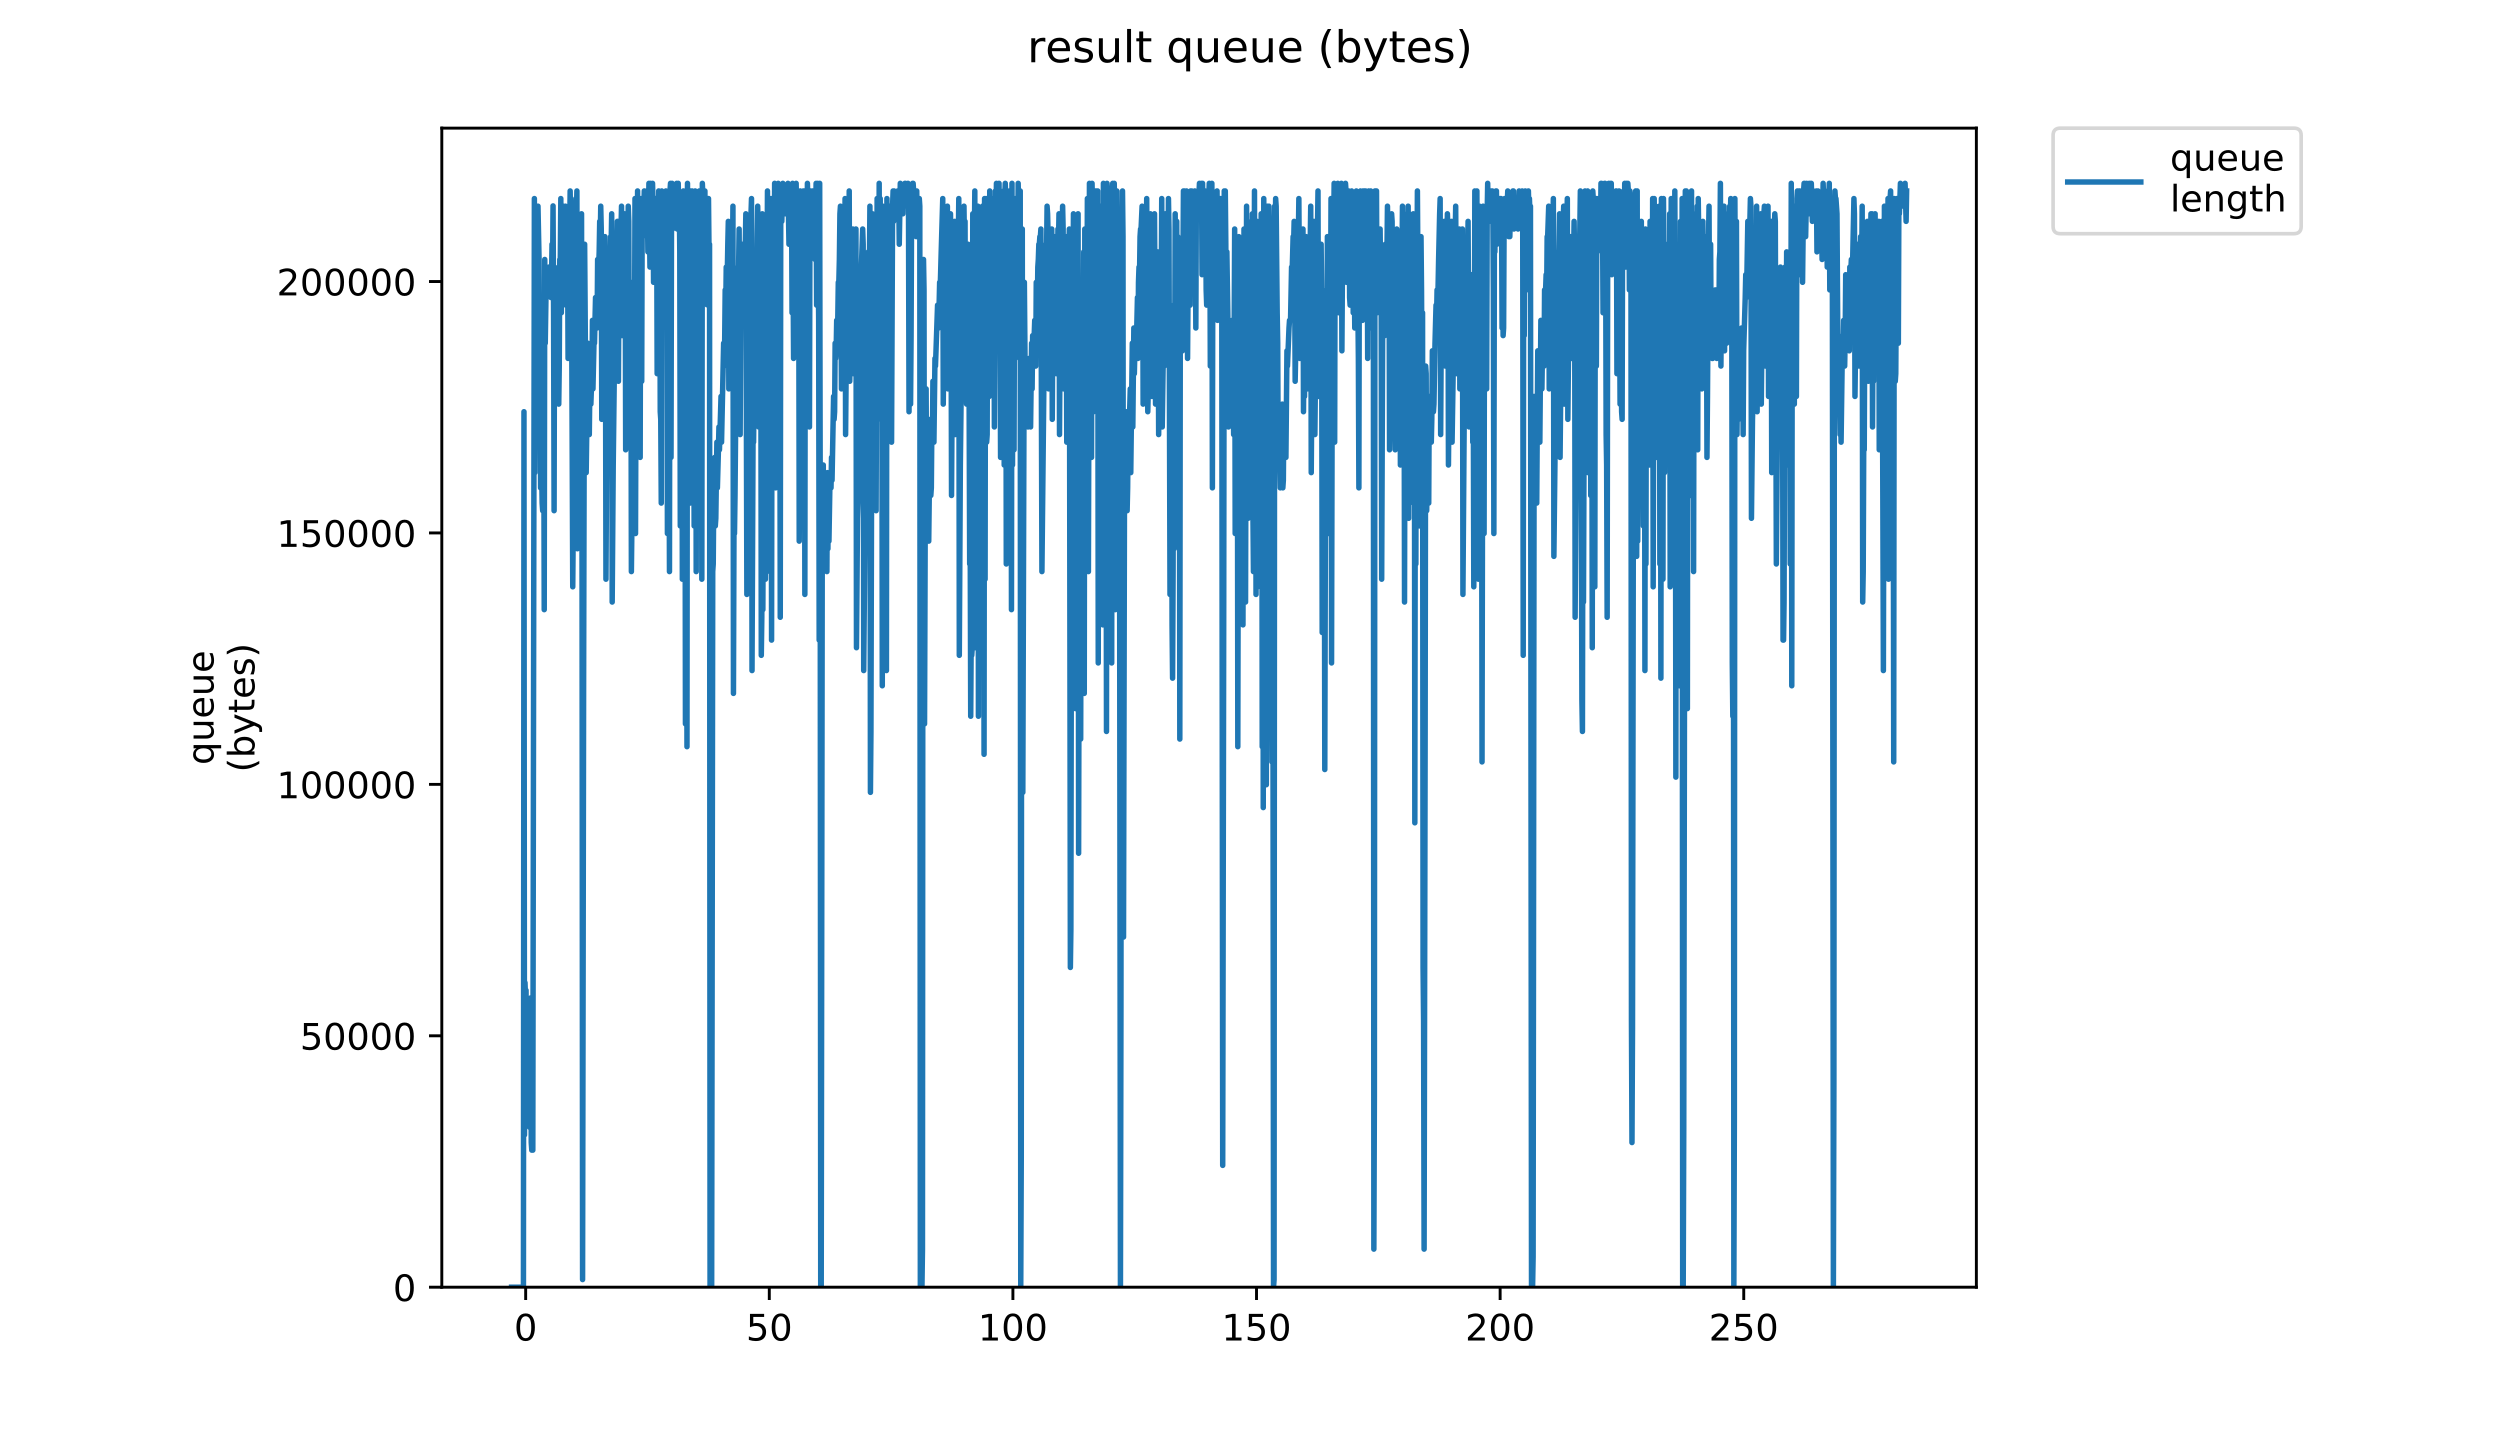 <?xml version="1.0" encoding="utf-8" standalone="no"?>
<!DOCTYPE svg PUBLIC "-//W3C//DTD SVG 1.1//EN"
  "http://www.w3.org/Graphics/SVG/1.1/DTD/svg11.dtd">
<!-- Created with matplotlib (https://matplotlib.org/) -->
<svg height="396pt" version="1.1" viewBox="0 0 684 396" width="684pt" xmlns="http://www.w3.org/2000/svg" xmlns:xlink="http://www.w3.org/1999/xlink">
 <defs>
  <style type="text/css">
*{stroke-linecap:butt;stroke-linejoin:round;}
  </style>
 </defs>
 <g id="figure_1">
  <g id="patch_1">
   <path d="M 0 396 
L 684 396 
L 684 0 
L 0 0 
z
" style="fill:#ffffff;"/>
  </g>
  <g id="axes_1">
   <g id="patch_2">
    <path d="M 120.879 352.174 
L 540.734 352.174 
L 540.734 35.062 
L 120.879 35.062 
z
" style="fill:#ffffff;"/>
   </g>
   <g id="matplotlib.axis_1">
    <g id="xtick_1">
     <g id="line2d_1">
      <defs>
       <path d="M 0 0 
L 0 3.5 
" id="mbcca5d5391" style="stroke:#000000;stroke-width:0.8;"/>
      </defs>
      <g>
       <use style="stroke:#000000;stroke-width:0.8;" x="143.823" xlink:href="#mbcca5d5391" y="352.174"/>
      </g>
     </g>
     <g id="text_1">
      <!-- 0 -->
      <defs>
       <path d="M 31.781 66.406 
Q 24.172 66.406 20.328 58.906 
Q 16.5 51.422 16.5 36.375 
Q 16.5 21.391 20.328 13.891 
Q 24.172 6.391 31.781 6.391 
Q 39.453 6.391 43.281 13.891 
Q 47.125 21.391 47.125 36.375 
Q 47.125 51.422 43.281 58.906 
Q 39.453 66.406 31.781 66.406 
z
M 31.781 74.219 
Q 44.047 74.219 50.516 64.516 
Q 56.984 54.828 56.984 36.375 
Q 56.984 17.969 50.516 8.266 
Q 44.047 -1.422 31.781 -1.422 
Q 19.531 -1.422 13.062 8.266 
Q 6.594 17.969 6.594 36.375 
Q 6.594 54.828 13.062 64.516 
Q 19.531 74.219 31.781 74.219 
z
" id="DejaVuSans-48"/>
      </defs>
      <g transform="translate(140.642 366.773)scale(0.1 -0.1)">
       <use xlink:href="#DejaVuSans-48"/>
      </g>
     </g>
    </g>
    <g id="xtick_2">
     <g id="line2d_2">
      <g>
       <use style="stroke:#000000;stroke-width:0.8;" x="210.477" xlink:href="#mbcca5d5391" y="352.174"/>
      </g>
     </g>
     <g id="text_2">
      <!-- 50 -->
      <defs>
       <path d="M 10.797 72.906 
L 49.516 72.906 
L 49.516 64.594 
L 19.828 64.594 
L 19.828 46.734 
Q 21.969 47.469 24.109 47.828 
Q 26.266 48.188 28.422 48.188 
Q 40.625 48.188 47.75 41.5 
Q 54.891 34.812 54.891 23.391 
Q 54.891 11.625 47.562 5.094 
Q 40.234 -1.422 26.906 -1.422 
Q 22.312 -1.422 17.547 -0.641 
Q 12.797 0.141 7.719 1.703 
L 7.719 11.625 
Q 12.109 9.234 16.797 8.062 
Q 21.484 6.891 26.703 6.891 
Q 35.156 6.891 40.078 11.328 
Q 45.016 15.766 45.016 23.391 
Q 45.016 31 40.078 35.438 
Q 35.156 39.891 26.703 39.891 
Q 22.75 39.891 18.812 39.016 
Q 14.891 38.141 10.797 36.281 
z
" id="DejaVuSans-53"/>
      </defs>
      <g transform="translate(204.114 366.773)scale(0.1 -0.1)">
       <use xlink:href="#DejaVuSans-53"/>
       <use x="63.623" xlink:href="#DejaVuSans-48"/>
      </g>
     </g>
    </g>
    <g id="xtick_3">
     <g id="line2d_3">
      <g>
       <use style="stroke:#000000;stroke-width:0.8;" x="277.13" xlink:href="#mbcca5d5391" y="352.174"/>
      </g>
     </g>
     <g id="text_3">
      <!-- 100 -->
      <defs>
       <path d="M 12.406 8.297 
L 28.516 8.297 
L 28.516 63.922 
L 10.984 60.406 
L 10.984 69.391 
L 28.422 72.906 
L 38.281 72.906 
L 38.281 8.297 
L 54.391 8.297 
L 54.391 0 
L 12.406 0 
z
" id="DejaVuSans-49"/>
      </defs>
      <g transform="translate(267.586 366.773)scale(0.1 -0.1)">
       <use xlink:href="#DejaVuSans-49"/>
       <use x="63.623" xlink:href="#DejaVuSans-48"/>
       <use x="127.246" xlink:href="#DejaVuSans-48"/>
      </g>
     </g>
    </g>
    <g id="xtick_4">
     <g id="line2d_4">
      <g>
       <use style="stroke:#000000;stroke-width:0.8;" x="343.783" xlink:href="#mbcca5d5391" y="352.174"/>
      </g>
     </g>
     <g id="text_4">
      <!-- 150 -->
      <g transform="translate(334.239 366.773)scale(0.1 -0.1)">
       <use xlink:href="#DejaVuSans-49"/>
       <use x="63.623" xlink:href="#DejaVuSans-53"/>
       <use x="127.246" xlink:href="#DejaVuSans-48"/>
      </g>
     </g>
    </g>
    <g id="xtick_5">
     <g id="line2d_5">
      <g>
       <use style="stroke:#000000;stroke-width:0.8;" x="410.436" xlink:href="#mbcca5d5391" y="352.174"/>
      </g>
     </g>
     <g id="text_5">
      <!-- 200 -->
      <defs>
       <path d="M 19.188 8.297 
L 53.609 8.297 
L 53.609 0 
L 7.328 0 
L 7.328 8.297 
Q 12.938 14.109 22.625 23.891 
Q 32.328 33.688 34.812 36.531 
Q 39.547 41.844 41.422 45.531 
Q 43.312 49.219 43.312 52.781 
Q 43.312 58.594 39.234 62.25 
Q 35.156 65.922 28.609 65.922 
Q 23.969 65.922 18.812 64.312 
Q 13.672 62.703 7.812 59.422 
L 7.812 69.391 
Q 13.766 71.781 18.938 73 
Q 24.125 74.219 28.422 74.219 
Q 39.75 74.219 46.484 68.547 
Q 53.219 62.891 53.219 53.422 
Q 53.219 48.922 51.531 44.891 
Q 49.859 40.875 45.406 35.406 
Q 44.188 33.984 37.641 27.219 
Q 31.109 20.453 19.188 8.297 
z
" id="DejaVuSans-50"/>
      </defs>
      <g transform="translate(400.892 366.773)scale(0.1 -0.1)">
       <use xlink:href="#DejaVuSans-50"/>
       <use x="63.623" xlink:href="#DejaVuSans-48"/>
       <use x="127.246" xlink:href="#DejaVuSans-48"/>
      </g>
     </g>
    </g>
    <g id="xtick_6">
     <g id="line2d_6">
      <g>
       <use style="stroke:#000000;stroke-width:0.8;" x="477.089" xlink:href="#mbcca5d5391" y="352.174"/>
      </g>
     </g>
     <g id="text_6">
      <!-- 250 -->
      <g transform="translate(467.545 366.773)scale(0.1 -0.1)">
       <use xlink:href="#DejaVuSans-50"/>
       <use x="63.623" xlink:href="#DejaVuSans-53"/>
       <use x="127.246" xlink:href="#DejaVuSans-48"/>
      </g>
     </g>
    </g>
   </g>
   <g id="matplotlib.axis_2">
    <g id="ytick_1">
     <g id="line2d_7">
      <defs>
       <path d="M 0 0 
L -3.5 0 
" id="m6bd42637db" style="stroke:#000000;stroke-width:0.8;"/>
      </defs>
      <g>
       <use style="stroke:#000000;stroke-width:0.8;" x="120.879" xlink:href="#m6bd42637db" y="352.174"/>
      </g>
     </g>
     <g id="text_7">
      <!-- 0 -->
      <g transform="translate(107.516 355.973)scale(0.1 -0.1)">
       <use xlink:href="#DejaVuSans-48"/>
      </g>
     </g>
    </g>
    <g id="ytick_2">
     <g id="line2d_8">
      <g>
       <use style="stroke:#000000;stroke-width:0.8;" x="120.879" xlink:href="#m6bd42637db" y="283.388"/>
      </g>
     </g>
     <g id="text_8">
      <!-- 50000 -->
      <g transform="translate(82.066 287.188)scale(0.1 -0.1)">
       <use xlink:href="#DejaVuSans-53"/>
       <use x="63.623" xlink:href="#DejaVuSans-48"/>
       <use x="127.246" xlink:href="#DejaVuSans-48"/>
       <use x="190.869" xlink:href="#DejaVuSans-48"/>
       <use x="254.492" xlink:href="#DejaVuSans-48"/>
      </g>
     </g>
    </g>
    <g id="ytick_3">
     <g id="line2d_9">
      <g>
       <use style="stroke:#000000;stroke-width:0.8;" x="120.879" xlink:href="#m6bd42637db" y="214.602"/>
      </g>
     </g>
     <g id="text_9">
      <!-- 100000 -->
      <g transform="translate(75.704 218.402)scale(0.1 -0.1)">
       <use xlink:href="#DejaVuSans-49"/>
       <use x="63.623" xlink:href="#DejaVuSans-48"/>
       <use x="127.246" xlink:href="#DejaVuSans-48"/>
       <use x="190.869" xlink:href="#DejaVuSans-48"/>
       <use x="254.492" xlink:href="#DejaVuSans-48"/>
       <use x="318.115" xlink:href="#DejaVuSans-48"/>
      </g>
     </g>
    </g>
    <g id="ytick_4">
     <g id="line2d_10">
      <g>
       <use style="stroke:#000000;stroke-width:0.8;" x="120.879" xlink:href="#m6bd42637db" y="145.817"/>
      </g>
     </g>
     <g id="text_10">
      <!-- 150000 -->
      <g transform="translate(75.704 149.616)scale(0.1 -0.1)">
       <use xlink:href="#DejaVuSans-49"/>
       <use x="63.623" xlink:href="#DejaVuSans-53"/>
       <use x="127.246" xlink:href="#DejaVuSans-48"/>
       <use x="190.869" xlink:href="#DejaVuSans-48"/>
       <use x="254.492" xlink:href="#DejaVuSans-48"/>
       <use x="318.115" xlink:href="#DejaVuSans-48"/>
      </g>
     </g>
    </g>
    <g id="ytick_5">
     <g id="line2d_11">
      <g>
       <use style="stroke:#000000;stroke-width:0.8;" x="120.879" xlink:href="#m6bd42637db" y="77.031"/>
      </g>
     </g>
     <g id="text_11">
      <!-- 200000 -->
      <g transform="translate(75.704 80.83)scale(0.1 -0.1)">
       <use xlink:href="#DejaVuSans-50"/>
       <use x="63.623" xlink:href="#DejaVuSans-48"/>
       <use x="127.246" xlink:href="#DejaVuSans-48"/>
       <use x="190.869" xlink:href="#DejaVuSans-48"/>
       <use x="254.492" xlink:href="#DejaVuSans-48"/>
       <use x="318.115" xlink:href="#DejaVuSans-48"/>
      </g>
     </g>
    </g>
    <g id="text_12">
     <!-- queue -->
     <defs>
      <path d="M 14.797 27.297 
Q 14.797 17.391 18.875 11.75 
Q 22.953 6.109 30.078 6.109 
Q 37.203 6.109 41.297 11.75 
Q 45.406 17.391 45.406 27.297 
Q 45.406 37.203 41.297 42.844 
Q 37.203 48.484 30.078 48.484 
Q 22.953 48.484 18.875 42.844 
Q 14.797 37.203 14.797 27.297 
z
M 45.406 8.203 
Q 42.578 3.328 38.25 0.953 
Q 33.938 -1.422 27.875 -1.422 
Q 17.969 -1.422 11.734 6.484 
Q 5.516 14.406 5.516 27.297 
Q 5.516 40.188 11.734 48.094 
Q 17.969 56 27.875 56 
Q 33.938 56 38.25 53.625 
Q 42.578 51.266 45.406 46.391 
L 45.406 54.688 
L 54.391 54.688 
L 54.391 -20.797 
L 45.406 -20.797 
z
" id="DejaVuSans-113"/>
      <path d="M 8.5 21.578 
L 8.5 54.688 
L 17.484 54.688 
L 17.484 21.922 
Q 17.484 14.156 20.5 10.266 
Q 23.531 6.391 29.594 6.391 
Q 36.859 6.391 41.078 11.031 
Q 45.312 15.672 45.312 23.688 
L 45.312 54.688 
L 54.297 54.688 
L 54.297 0 
L 45.312 0 
L 45.312 8.406 
Q 42.047 3.422 37.719 1 
Q 33.406 -1.422 27.688 -1.422 
Q 18.266 -1.422 13.375 4.438 
Q 8.5 10.297 8.5 21.578 
z
M 31.109 56 
z
" id="DejaVuSans-117"/>
      <path d="M 56.203 29.594 
L 56.203 25.203 
L 14.891 25.203 
Q 15.484 15.922 20.484 11.062 
Q 25.484 6.203 34.422 6.203 
Q 39.594 6.203 44.453 7.469 
Q 49.312 8.734 54.109 11.281 
L 54.109 2.781 
Q 49.266 0.734 44.188 -0.344 
Q 39.109 -1.422 33.891 -1.422 
Q 20.797 -1.422 13.156 6.188 
Q 5.516 13.812 5.516 26.812 
Q 5.516 40.234 12.766 48.109 
Q 20.016 56 32.328 56 
Q 43.359 56 49.781 48.891 
Q 56.203 41.797 56.203 29.594 
z
M 47.219 32.234 
Q 47.125 39.594 43.094 43.984 
Q 39.062 48.391 32.422 48.391 
Q 24.906 48.391 20.391 44.141 
Q 15.875 39.891 15.188 32.172 
z
" id="DejaVuSans-101"/>
     </defs>
     <g transform="translate(58.426 209.283)rotate(-90)scale(0.1 -0.1)">
      <use xlink:href="#DejaVuSans-113"/>
      <use x="63.477" xlink:href="#DejaVuSans-117"/>
      <use x="126.855" xlink:href="#DejaVuSans-101"/>
      <use x="188.379" xlink:href="#DejaVuSans-117"/>
      <use x="251.758" xlink:href="#DejaVuSans-101"/>
     </g>
     <!-- (bytes) -->
     <defs>
      <path d="M 31 75.875 
Q 24.469 64.656 21.281 53.656 
Q 18.109 42.672 18.109 31.391 
Q 18.109 20.125 21.312 9.062 
Q 24.516 -2 31 -13.188 
L 23.188 -13.188 
Q 15.875 -1.703 12.234 9.375 
Q 8.594 20.453 8.594 31.391 
Q 8.594 42.281 12.203 53.312 
Q 15.828 64.359 23.188 75.875 
z
" id="DejaVuSans-40"/>
      <path d="M 48.688 27.297 
Q 48.688 37.203 44.609 42.844 
Q 40.531 48.484 33.406 48.484 
Q 26.266 48.484 22.188 42.844 
Q 18.109 37.203 18.109 27.297 
Q 18.109 17.391 22.188 11.75 
Q 26.266 6.109 33.406 6.109 
Q 40.531 6.109 44.609 11.75 
Q 48.688 17.391 48.688 27.297 
z
M 18.109 46.391 
Q 20.953 51.266 25.266 53.625 
Q 29.594 56 35.594 56 
Q 45.562 56 51.781 48.094 
Q 58.016 40.188 58.016 27.297 
Q 58.016 14.406 51.781 6.484 
Q 45.562 -1.422 35.594 -1.422 
Q 29.594 -1.422 25.266 0.953 
Q 20.953 3.328 18.109 8.203 
L 18.109 0 
L 9.078 0 
L 9.078 75.984 
L 18.109 75.984 
z
" id="DejaVuSans-98"/>
      <path d="M 32.172 -5.078 
Q 28.375 -14.844 24.75 -17.812 
Q 21.141 -20.797 15.094 -20.797 
L 7.906 -20.797 
L 7.906 -13.281 
L 13.188 -13.281 
Q 16.891 -13.281 18.938 -11.516 
Q 21 -9.766 23.484 -3.219 
L 25.094 0.875 
L 2.984 54.688 
L 12.5 54.688 
L 29.594 11.922 
L 46.688 54.688 
L 56.203 54.688 
z
" id="DejaVuSans-121"/>
      <path d="M 18.312 70.219 
L 18.312 54.688 
L 36.812 54.688 
L 36.812 47.703 
L 18.312 47.703 
L 18.312 18.016 
Q 18.312 11.328 20.141 9.422 
Q 21.969 7.516 27.594 7.516 
L 36.812 7.516 
L 36.812 0 
L 27.594 0 
Q 17.188 0 13.234 3.875 
Q 9.281 7.766 9.281 18.016 
L 9.281 47.703 
L 2.688 47.703 
L 2.688 54.688 
L 9.281 54.688 
L 9.281 70.219 
z
" id="DejaVuSans-116"/>
      <path d="M 44.281 53.078 
L 44.281 44.578 
Q 40.484 46.531 36.375 47.5 
Q 32.281 48.484 27.875 48.484 
Q 21.188 48.484 17.844 46.438 
Q 14.5 44.391 14.5 40.281 
Q 14.5 37.156 16.891 35.375 
Q 19.281 33.594 26.516 31.984 
L 29.594 31.297 
Q 39.156 29.25 43.188 25.516 
Q 47.219 21.781 47.219 15.094 
Q 47.219 7.469 41.188 3.016 
Q 35.156 -1.422 24.609 -1.422 
Q 20.219 -1.422 15.453 -0.562 
Q 10.688 0.297 5.422 2 
L 5.422 11.281 
Q 10.406 8.688 15.234 7.391 
Q 20.062 6.109 24.812 6.109 
Q 31.156 6.109 34.562 8.281 
Q 37.984 10.453 37.984 14.406 
Q 37.984 18.062 35.516 20.016 
Q 33.062 21.969 24.703 23.781 
L 21.578 24.516 
Q 13.234 26.266 9.516 29.906 
Q 5.812 33.547 5.812 39.891 
Q 5.812 47.609 11.281 51.797 
Q 16.75 56 26.812 56 
Q 31.781 56 36.172 55.266 
Q 40.578 54.547 44.281 53.078 
z
" id="DejaVuSans-115"/>
      <path d="M 8.016 75.875 
L 15.828 75.875 
Q 23.141 64.359 26.781 53.312 
Q 30.422 42.281 30.422 31.391 
Q 30.422 20.453 26.781 9.375 
Q 23.141 -1.703 15.828 -13.188 
L 8.016 -13.188 
Q 14.5 -2 17.703 9.062 
Q 20.906 20.125 20.906 31.391 
Q 20.906 42.672 17.703 53.656 
Q 14.5 64.656 8.016 75.875 
z
" id="DejaVuSans-41"/>
     </defs>
     <g transform="translate(69.624 211.295)rotate(-90)scale(0.1 -0.1)">
      <use xlink:href="#DejaVuSans-40"/>
      <use x="39.014" xlink:href="#DejaVuSans-98"/>
      <use x="102.49" xlink:href="#DejaVuSans-121"/>
      <use x="161.67" xlink:href="#DejaVuSans-116"/>
      <use x="200.879" xlink:href="#DejaVuSans-101"/>
      <use x="262.402" xlink:href="#DejaVuSans-115"/>
      <use x="314.502" xlink:href="#DejaVuSans-41"/>
     </g>
    </g>
   </g>
   <g id="line2d_12">
    <path clip-path="url(#p6d293023d9)" d="M 139.963 352.174 
L 143.214 352.174 
L 143.358 112.648 
L 143.5 310.517 
L 143.641 268.861 
L 143.782 273.026 
L 143.925 270.944 
L 144.067 291.772 
L 144.208 291.772 
L 144.351 285.523 
L 144.494 291.772 
L 144.643 291.772 
L 144.928 308.435 
L 145.068 298.02 
L 145.21 273.026 
L 145.35 312.6 
L 145.493 314.683 
L 145.634 310.517 
L 145.777 314.683 
L 146.204 54.329 
L 146.344 129.311 
L 146.484 56.412 
L 146.625 62.66 
L 146.765 60.566 
L 146.91 95.985 
L 147.051 58.494 
L 147.193 56.412 
L 147.482 70.991 
L 147.623 100.151 
L 147.764 102.234 
L 147.905 133.476 
L 148.048 118.897 
L 148.332 137.642 
L 148.476 139.725 
L 148.618 83.398 
L 148.759 110.565 
L 148.9 166.802 
L 149.042 70.991 
L 149.182 93.903 
L 149.467 75.157 
L 149.609 77.24 
L 149.751 77.24 
L 149.895 79.323 
L 150.179 73.074 
L 150.321 79.323 
L 150.462 77.24 
L 150.748 81.406 
L 150.888 77.24 
L 151.03 66.826 
L 151.173 75.157 
L 151.316 56.34 
L 151.459 85.571 
L 151.6 139.725 
L 151.741 73.074 
L 151.883 75.157 
L 152.164 91.82 
L 152.304 79.323 
L 152.447 81.406 
L 152.588 85.571 
L 152.731 77.24 
L 152.872 110.565 
L 153.013 100.151 
L 153.154 70.991 
L 153.296 70.991 
L 153.439 54.329 
L 153.581 85.571 
L 153.723 60.566 
L 153.865 64.743 
L 154.006 64.743 
L 154.146 56.412 
L 154.287 81.406 
L 154.715 56.412 
L 154.858 83.488 
L 155.141 77.24 
L 155.283 66.826 
L 155.424 98.068 
L 155.993 52.246 
L 156.134 60.566 
L 156.276 54.329 
L 156.702 160.553 
L 157.131 108.463 
L 157.273 70.991 
L 157.415 143.891 
L 157.555 116.814 
L 157.695 58.494 
L 157.839 52.246 
L 157.979 150.139 
L 158.26 64.743 
L 158.4 127.228 
L 158.681 60.566 
L 158.822 100.151 
L 158.964 85.571 
L 159.108 58.494 
L 159.249 156.388 
L 159.392 350.091 
L 159.674 187.63 
L 159.957 66.826 
L 160.098 85.571 
L 160.381 129.311 
L 160.666 108.463 
L 160.808 93.903 
L 160.949 108.463 
L 161.092 106.4 
L 161.233 118.897 
L 161.376 106.4 
L 161.66 110.565 
L 161.805 106.4 
L 161.946 106.4 
L 162.088 87.654 
L 162.23 106.4 
L 162.511 93.903 
L 162.652 93.903 
L 162.936 81.406 
L 163.077 85.571 
L 163.222 81.406 
L 163.363 89.737 
L 163.507 70.991 
L 163.649 73.074 
L 163.791 73.074 
L 163.933 68.909 
L 164.077 60.566 
L 164.218 66.826 
L 164.36 56.412 
L 164.502 62.66 
L 164.643 114.731 
L 165.07 75.157 
L 165.219 70.991 
L 165.359 73.074 
L 165.501 64.743 
L 165.644 83.488 
L 165.787 158.47 
L 166.071 108.463 
L 166.212 106.4 
L 166.496 83.488 
L 166.638 75.157 
L 166.779 83.488 
L 167.062 64.743 
L 167.211 66.826 
L 167.354 58.494 
L 167.495 164.719 
L 167.779 127.228 
L 168.348 79.323 
L 168.49 81.406 
L 168.915 60.566 
L 169.057 60.566 
L 169.199 104.317 
L 169.341 77.24 
L 169.482 81.406 
L 169.765 62.66 
L 169.907 62.66 
L 170.048 56.412 
L 170.19 91.82 
L 170.9 58.494 
L 171.042 62.66 
L 171.182 123.062 
L 171.324 87.654 
L 171.465 87.654 
L 171.607 85.571 
L 171.891 56.412 
L 172.033 60.566 
L 172.174 106.4 
L 172.457 83.488 
L 172.6 77.24 
L 172.745 156.388 
L 172.886 143.891 
L 173.168 91.82 
L 173.452 112.648 
L 173.593 95.985 
L 173.734 54.329 
L 173.876 145.973 
L 174.159 56.412 
L 174.301 100.151 
L 174.442 52.246 
L 174.583 89.737 
L 174.724 56.412 
L 174.866 108.463 
L 175.008 58.494 
L 175.151 125.145 
L 175.291 62.66 
L 175.432 54.329 
L 175.572 104.317 
L 175.713 54.329 
L 175.854 64.743 
L 175.994 62.66 
L 176.276 52.246 
L 176.416 54.329 
L 176.84 54.329 
L 176.98 52.246 
L 177.122 56.412 
L 177.263 68.909 
L 177.546 50.163 
L 177.828 73.074 
L 177.97 50.163 
L 178.111 56.412 
L 178.393 56.412 
L 178.533 50.163 
L 178.673 56.412 
L 178.813 77.24 
L 178.954 54.329 
L 179.095 77.24 
L 179.235 54.329 
L 179.516 54.329 
L 179.657 56.412 
L 179.797 102.234 
L 179.938 56.412 
L 180.078 89.737 
L 180.219 52.246 
L 180.36 91.82 
L 180.5 58.494 
L 180.641 112.648 
L 180.781 114.731 
L 180.921 137.642 
L 181.061 52.246 
L 181.201 85.571 
L 181.341 60.566 
L 181.482 58.494 
L 181.622 75.157 
L 181.764 56.412 
L 181.904 54.329 
L 182.044 62.66 
L 182.184 52.246 
L 182.324 56.412 
L 182.464 70.991 
L 182.604 145.973 
L 182.745 64.743 
L 182.885 60.566 
L 183.167 156.388 
L 183.309 52.246 
L 183.45 50.163 
L 183.591 125.145 
L 183.732 54.329 
L 183.872 50.163 
L 184.013 62.66 
L 184.294 52.246 
L 184.435 52.246 
L 184.577 56.412 
L 184.718 52.246 
L 184.859 52.246 
L 185 54.329 
L 185.141 50.163 
L 185.281 62.66 
L 185.421 58.494 
L 185.562 50.163 
L 185.702 58.494 
L 185.845 54.329 
L 185.986 68.909 
L 186.127 143.891 
L 186.267 110.565 
L 186.407 106.4 
L 186.548 62.66 
L 186.688 158.47 
L 186.829 68.909 
L 186.969 52.246 
L 187.252 60.566 
L 187.393 85.571 
L 187.535 198.044 
L 187.676 54.329 
L 187.957 204.293 
L 188.097 50.163 
L 188.238 116.814 
L 188.378 118.897 
L 188.519 60.566 
L 188.798 137.642 
L 188.938 52.246 
L 189.079 54.329 
L 189.219 85.571 
L 189.359 52.246 
L 189.498 116.814 
L 189.638 60.566 
L 189.919 143.891 
L 190.058 54.329 
L 190.198 52.246 
L 190.338 64.743 
L 190.478 156.388 
L 190.618 58.494 
L 190.897 93.903 
L 191.037 54.329 
L 191.178 66.826 
L 191.318 52.246 
L 191.458 54.329 
L 191.598 58.494 
L 191.739 54.329 
L 191.879 73.074 
L 192.019 158.47 
L 192.159 50.163 
L 192.439 56.412 
L 192.58 56.412 
L 192.861 52.246 
L 193.002 68.909 
L 193.142 54.329 
L 193.282 60.566 
L 193.423 83.373 
L 193.564 79.323 
L 193.704 54.329 
L 193.845 54.329 
L 193.988 68.909 
L 194.131 66.826 
L 194.272 352.174 
L 194.711 352.174 
L 195.001 156.388 
L 195.143 154.305 
L 195.284 135.559 
L 195.425 133.476 
L 195.567 125.145 
L 195.708 143.891 
L 195.848 141.808 
L 196.138 120.979 
L 196.278 133.476 
L 196.562 123.062 
L 196.702 116.814 
L 196.844 123.062 
L 197.271 108.463 
L 197.412 120.979 
L 197.983 93.903 
L 198.124 100.151 
L 198.264 93.903 
L 198.409 79.323 
L 198.552 85.571 
L 198.696 73.074 
L 198.839 83.488 
L 199.124 66.826 
L 199.265 60.566 
L 199.406 106.4 
L 199.548 100.151 
L 199.689 100.151 
L 199.83 87.654 
L 199.971 93.903 
L 200.111 73.074 
L 200.251 87.654 
L 200.532 56.412 
L 200.672 189.713 
L 200.813 145.973 
L 200.956 145.973 
L 201.098 135.559 
L 201.519 89.737 
L 201.659 77.24 
L 201.8 85.571 
L 201.942 73.074 
L 202.083 73.074 
L 202.224 62.66 
L 202.505 118.897 
L 202.645 89.737 
L 202.787 83.488 
L 203.071 66.826 
L 203.212 68.909 
L 203.353 73.074 
L 203.494 87.654 
L 203.778 75.157 
L 204.06 58.494 
L 204.341 162.636 
L 204.623 112.648 
L 204.764 118.897 
L 205.046 77.24 
L 205.19 79.323 
L 205.471 58.494 
L 205.612 54.329 
L 205.753 183.465 
L 206.034 118.897 
L 206.176 120.979 
L 206.596 83.488 
L 206.737 77.24 
L 206.879 89.737 
L 207.161 64.743 
L 207.304 56.412 
L 207.446 64.743 
L 207.587 116.814 
L 207.868 85.571 
L 208.009 83.488 
L 208.15 79.323 
L 208.29 179.299 
L 208.432 168.885 
L 208.573 58.494 
L 208.715 166.802 
L 208.995 98.068 
L 209.135 87.654 
L 209.275 66.826 
L 209.415 158.47 
L 209.979 52.246 
L 210.119 98.068 
L 210.258 75.157 
L 210.398 125.145 
L 210.538 70.991 
L 210.678 156.388 
L 210.818 64.743 
L 210.958 54.329 
L 211.1 175.133 
L 211.24 81.406 
L 211.38 93.903 
L 211.52 54.329 
L 211.8 75.157 
L 211.94 50.163 
L 212.08 73.074 
L 212.22 133.476 
L 212.36 54.329 
L 212.501 54.329 
L 212.641 79.323 
L 212.92 50.163 
L 213.2 58.494 
L 213.34 81.406 
L 213.479 168.885 
L 213.619 52.246 
L 213.76 60.566 
L 213.9 60.566 
L 214.18 50.163 
L 214.32 58.494 
L 214.46 58.494 
L 214.599 54.329 
L 214.739 54.329 
L 214.879 58.494 
L 215.018 52.246 
L 215.159 54.329 
L 215.441 54.329 
L 215.581 50.163 
L 215.862 66.826 
L 216.001 54.329 
L 216.141 54.329 
L 216.422 58.494 
L 216.562 54.329 
L 216.702 85.571 
L 216.843 50.163 
L 217.123 98.068 
L 217.263 54.329 
L 217.403 54.329 
L 217.542 62.66 
L 217.682 60.566 
L 217.823 50.163 
L 217.963 58.494 
L 218.103 56.412 
L 218.244 56.412 
L 218.385 58.494 
L 218.525 66.826 
L 218.665 148.056 
L 218.805 120.979 
L 218.945 52.246 
L 219.085 58.494 
L 219.225 54.329 
L 219.505 62.66 
L 219.785 52.246 
L 219.925 60.566 
L 220.064 52.246 
L 220.206 162.636 
L 220.345 58.494 
L 220.626 89.737 
L 220.766 77.24 
L 220.907 50.163 
L 221.187 60.566 
L 221.327 54.329 
L 221.467 116.814 
L 221.607 58.494 
L 221.746 52.246 
L 222.027 60.566 
L 222.166 58.494 
L 222.306 52.246 
L 222.446 56.412 
L 222.586 52.246 
L 222.725 56.412 
L 222.865 54.329 
L 223.005 70.991 
L 223.286 50.163 
L 223.426 83.488 
L 223.565 54.329 
L 223.706 50.163 
L 223.986 87.654 
L 224.126 175.133 
L 224.265 50.163 
L 224.405 133.476 
L 224.548 352.174 
L 224.687 352.174 
L 224.967 150.139 
L 225.248 127.228 
L 225.387 154.305 
L 225.529 150.139 
L 225.669 150.139 
L 225.811 139.725 
L 226.093 152.222 
L 226.235 156.388 
L 226.377 129.311 
L 226.518 150.139 
L 226.658 135.559 
L 226.799 148.056 
L 227.079 131.394 
L 227.221 133.476 
L 227.364 133.476 
L 227.505 125.145 
L 227.646 131.394 
L 228.069 108.463 
L 228.209 114.731 
L 228.349 112.648 
L 228.491 93.903 
L 228.633 98.068 
L 228.774 95.985 
L 228.915 87.654 
L 229.21 87.654 
L 229.357 77.24 
L 229.504 77.24 
L 229.651 70.991 
L 229.801 58.494 
L 229.942 56.412 
L 230.223 106.4 
L 230.365 95.985 
L 230.506 100.151 
L 230.788 70.991 
L 230.929 70.991 
L 231.07 68.909 
L 231.211 54.329 
L 231.351 118.897 
L 231.633 87.654 
L 231.779 85.571 
L 231.922 70.991 
L 232.205 70.991 
L 232.346 52.246 
L 232.488 104.317 
L 232.773 85.571 
L 232.915 81.406 
L 233.342 62.66 
L 233.483 102.234 
L 233.623 87.654 
L 233.766 85.571 
L 234.048 66.826 
L 234.188 62.66 
L 234.33 177.216 
L 234.612 141.808 
L 234.754 137.642 
L 235.037 106.4 
L 235.178 93.903 
L 235.319 91.82 
L 235.602 75.157 
L 236.027 62.66 
L 236.168 66.826 
L 236.311 183.465 
L 236.733 135.559 
L 237.156 89.737 
L 237.578 68.909 
L 237.72 89.737 
L 238.007 56.412 
L 238.148 216.79 
L 238.29 200.127 
L 238.573 87.654 
L 238.714 58.494 
L 238.854 100.151 
L 238.995 62.66 
L 239.136 62.66 
L 239.277 108.463 
L 239.559 60.566 
L 239.7 139.725 
L 239.981 54.329 
L 240.264 93.903 
L 240.404 98.068 
L 240.545 50.163 
L 240.687 112.648 
L 240.827 54.329 
L 240.97 114.731 
L 241.252 60.566 
L 241.392 187.63 
L 241.533 56.412 
L 241.673 110.565 
L 241.816 68.909 
L 241.958 68.909 
L 242.099 156.388 
L 242.24 60.566 
L 242.381 100.151 
L 242.523 183.465 
L 242.663 54.329 
L 242.803 104.317 
L 242.943 64.743 
L 243.227 118.897 
L 243.507 56.412 
L 243.647 60.566 
L 243.929 120.979 
L 244.209 56.412 
L 244.349 52.246 
L 244.49 60.566 
L 244.631 52.246 
L 244.913 58.494 
L 245.055 58.494 
L 245.195 54.329 
L 245.335 54.329 
L 245.475 56.412 
L 245.616 52.246 
L 245.757 54.329 
L 245.898 54.329 
L 246.039 66.826 
L 246.319 50.163 
L 246.46 52.246 
L 246.6 52.246 
L 246.74 58.494 
L 246.88 54.329 
L 247.02 58.494 
L 247.161 52.246 
L 247.441 56.412 
L 247.582 50.163 
L 247.723 50.163 
L 247.863 54.329 
L 248.003 52.246 
L 248.143 54.329 
L 248.426 50.163 
L 248.566 56.412 
L 248.707 112.648 
L 248.847 56.412 
L 248.987 75.157 
L 249.13 110.565 
L 249.27 91.82 
L 249.41 56.412 
L 249.551 58.494 
L 249.691 50.163 
L 249.831 50.163 
L 249.972 52.246 
L 250.112 52.246 
L 250.253 54.329 
L 250.395 52.246 
L 250.536 54.329 
L 250.676 64.743 
L 250.817 52.246 
L 250.957 62.66 
L 251.099 56.412 
L 251.239 56.412 
L 251.379 58.494 
L 251.52 54.329 
L 251.66 56.412 
L 251.805 352.174 
L 252.245 352.174 
L 252.388 341.76 
L 252.529 77.24 
L 252.672 70.991 
L 252.813 79.323 
L 252.954 198.044 
L 253.241 112.648 
L 253.386 106.4 
L 253.528 137.642 
L 253.673 135.559 
L 253.815 123.062 
L 254.1 148.056 
L 254.389 123.062 
L 254.53 114.731 
L 254.671 135.559 
L 254.812 133.476 
L 254.953 116.814 
L 255.099 120.979 
L 255.242 104.317 
L 255.382 108.463 
L 255.522 120.979 
L 255.804 98.068 
L 255.947 100.151 
L 256.514 83.488 
L 256.655 85.571 
L 256.798 89.737 
L 257.082 77.24 
L 257.225 79.323 
L 257.511 68.909 
L 257.934 54.329 
L 258.075 110.565 
L 258.5 68.909 
L 258.641 70.991 
L 259.205 56.412 
L 259.345 106.4 
L 259.486 91.82 
L 259.628 102.234 
L 259.912 70.991 
L 260.054 58.494 
L 260.196 75.157 
L 260.337 135.559 
L 260.622 87.654 
L 260.764 85.571 
L 261.189 60.566 
L 261.33 118.897 
L 261.473 114.731 
L 261.614 87.654 
L 261.755 83.488 
L 262.037 66.826 
L 262.182 66.826 
L 262.324 54.329 
L 262.465 179.299 
L 262.749 127.228 
L 263.035 102.234 
L 263.176 95.985 
L 263.316 98.068 
L 263.743 56.412 
L 263.891 68.909 
L 264.035 60.566 
L 264.175 104.317 
L 264.315 102.234 
L 264.456 110.565 
L 264.736 75.157 
L 264.877 66.826 
L 265.019 68.909 
L 265.304 154.305 
L 265.444 145.973 
L 265.585 195.962 
L 265.727 173.05 
L 265.867 179.299 
L 266.008 177.216 
L 266.148 58.494 
L 266.288 152.222 
L 266.43 139.725 
L 266.57 66.826 
L 266.709 52.246 
L 266.849 177.216 
L 267.132 58.494 
L 267.275 168.885 
L 267.555 56.412 
L 267.695 195.962 
L 267.835 66.826 
L 267.974 85.571 
L 268.114 125.145 
L 268.254 60.566 
L 268.394 116.814 
L 268.535 58.494 
L 268.675 60.566 
L 268.815 56.412 
L 268.955 66.826 
L 269.099 102.234 
L 269.24 206.376 
L 269.381 54.329 
L 269.522 158.47 
L 269.664 56.412 
L 269.806 54.329 
L 269.947 120.979 
L 270.088 118.897 
L 270.229 66.826 
L 270.37 85.571 
L 270.511 54.329 
L 270.652 108.463 
L 270.792 52.246 
L 270.933 75.157 
L 271.074 58.494 
L 271.215 56.412 
L 271.356 56.412 
L 271.496 62.66 
L 271.777 54.329 
L 271.918 54.329 
L 272.059 116.814 
L 272.34 52.246 
L 272.484 60.566 
L 272.625 50.163 
L 272.765 58.494 
L 272.905 54.329 
L 273.048 56.412 
L 273.189 66.826 
L 273.33 50.163 
L 273.612 87.654 
L 273.755 125.145 
L 273.897 60.519 
L 274.039 64.743 
L 274.182 56.412 
L 274.467 56.412 
L 274.609 52.246 
L 274.75 127.228 
L 274.894 54.329 
L 275.035 50.163 
L 275.177 54.329 
L 275.319 154.305 
L 275.461 75.157 
L 275.604 77.24 
L 275.747 66.826 
L 275.889 116.814 
L 276.03 102.234 
L 276.172 52.246 
L 276.312 54.329 
L 276.454 52.246 
L 276.596 54.329 
L 276.736 166.802 
L 276.877 50.163 
L 277.018 127.228 
L 277.162 79.323 
L 277.303 70.991 
L 277.444 123.062 
L 277.585 68.909 
L 277.726 98.068 
L 277.867 54.329 
L 278.007 56.412 
L 278.289 56.412 
L 278.43 68.909 
L 278.571 50.163 
L 278.711 56.412 
L 278.852 54.329 
L 278.992 54.329 
L 279.134 52.246 
L 279.276 352.174 
L 279.418 316.766 
L 279.558 75.157 
L 279.699 62.66 
L 279.842 216.79 
L 280.265 77.24 
L 280.547 110.565 
L 280.687 108.463 
L 280.828 110.565 
L 280.969 108.463 
L 281.251 116.814 
L 281.539 98.068 
L 281.686 100.151 
L 281.827 114.731 
L 281.967 116.814 
L 282.247 93.903 
L 282.387 106.4 
L 282.529 91.82 
L 282.67 98.068 
L 282.811 95.985 
L 283.096 87.654 
L 283.236 100.151 
L 283.377 100.151 
L 283.518 77.24 
L 283.801 85.571 
L 283.942 73.074 
L 284.083 70.991 
L 284.223 66.826 
L 284.365 66.826 
L 284.505 64.743 
L 284.646 64.743 
L 284.787 62.66 
L 285.069 156.388 
L 285.632 102.234 
L 286.197 66.826 
L 286.339 68.909 
L 286.481 56.412 
L 286.623 58.494 
L 286.765 64.743 
L 286.907 106.4 
L 287.192 81.406 
L 287.334 79.323 
L 287.477 66.826 
L 287.76 62.66 
L 287.901 114.731 
L 288.042 89.737 
L 288.182 85.571 
L 288.463 66.826 
L 288.605 64.743 
L 288.747 73.074 
L 289.029 102.234 
L 289.454 62.66 
L 289.595 66.826 
L 289.738 58.494 
L 289.879 118.897 
L 290.02 95.985 
L 290.16 91.82 
L 290.301 75.157 
L 290.442 75.157 
L 290.732 56.412 
L 290.873 62.66 
L 291.015 106.4 
L 291.297 79.323 
L 291.579 64.743 
L 291.722 73.074 
L 291.863 120.979 
L 292.004 87.654 
L 292.569 62.66 
L 292.851 264.695 
L 292.992 254.281 
L 293.272 75.157 
L 293.413 104.317 
L 293.695 58.494 
L 293.836 98.068 
L 293.976 81.406 
L 294.117 81.406 
L 294.258 193.879 
L 294.963 58.494 
L 295.108 233.453 
L 295.393 104.317 
L 295.532 87.654 
L 295.673 202.21 
L 295.953 77.24 
L 296.093 95.985 
L 296.233 89.737 
L 296.373 95.985 
L 296.514 68.909 
L 296.655 189.713 
L 296.797 62.66 
L 296.942 81.406 
L 297.083 62.66 
L 297.224 135.559 
L 297.505 54.329 
L 297.789 156.388 
L 298.071 50.163 
L 298.351 58.494 
L 298.642 125.145 
L 298.787 50.163 
L 298.928 58.494 
L 299.068 75.157 
L 299.211 112.648 
L 299.352 56.412 
L 299.493 52.246 
L 299.634 60.566 
L 299.775 52.246 
L 299.915 73.074 
L 300.055 52.246 
L 300.195 62.66 
L 300.335 52.246 
L 300.48 181.382 
L 300.626 68.909 
L 300.766 73.074 
L 300.906 145.973 
L 301.047 56.412 
L 301.327 118.897 
L 301.471 110.565 
L 301.753 170.968 
L 301.893 50.163 
L 302.033 118.897 
L 302.174 123.062 
L 302.314 62.66 
L 302.594 91.82 
L 302.734 200.127 
L 302.874 50.163 
L 303.014 52.246 
L 303.158 106.4 
L 303.446 79.323 
L 303.591 173.05 
L 303.736 75.157 
L 304.016 52.246 
L 304.156 181.382 
L 304.297 60.566 
L 304.439 50.163 
L 304.579 139.725 
L 304.859 50.163 
L 304.999 64.743 
L 305.139 166.802 
L 305.278 60.566 
L 305.56 52.246 
L 305.843 100.151 
L 305.984 62.66 
L 306.124 93.903 
L 306.264 98.068 
L 306.552 352.174 
L 306.693 275.109 
L 306.833 98.068 
L 307.114 52.246 
L 307.255 64.743 
L 307.395 256.38 
L 307.679 125.145 
L 307.821 112.648 
L 307.962 129.311 
L 308.102 112.648 
L 308.242 120.979 
L 308.382 139.725 
L 308.523 133.476 
L 308.663 116.814 
L 308.952 116.814 
L 309.237 106.4 
L 309.377 129.311 
L 309.798 93.903 
L 309.938 116.814 
L 310.218 89.737 
L 310.358 102.234 
L 310.499 95.985 
L 310.639 95.985 
L 310.781 89.737 
L 310.922 93.903 
L 311.203 81.406 
L 311.343 98.068 
L 311.485 77.24 
L 311.629 73.074 
L 311.774 75.157 
L 311.915 64.743 
L 312.055 62.66 
L 312.195 62.66 
L 312.476 56.412 
L 312.617 58.494 
L 312.757 110.565 
L 313.316 66.826 
L 313.456 75.157 
L 313.596 68.909 
L 313.738 54.329 
L 314.031 112.648 
L 314.178 106.4 
L 314.748 58.494 
L 314.888 62.66 
L 315.17 108.463 
L 315.311 85.571 
L 315.452 87.654 
L 315.734 62.66 
L 315.875 58.494 
L 316.157 110.565 
L 316.443 79.323 
L 316.726 68.909 
L 316.866 83.488 
L 317.006 118.897 
L 317.566 68.909 
L 317.706 81.406 
L 317.848 54.329 
L 317.988 116.814 
L 318.407 87.654 
L 318.547 100.151 
L 318.834 58.494 
L 318.978 68.851 
L 319.122 93.903 
L 319.263 93.903 
L 319.546 81.406 
L 319.688 54.329 
L 319.828 62.66 
L 320.111 162.636 
L 320.252 154.305 
L 320.536 100.151 
L 320.676 170.968 
L 320.817 185.547 
L 320.957 156.388 
L 321.099 83.488 
L 321.244 150.139 
L 321.531 58.494 
L 321.672 102.234 
L 321.953 60.566 
L 322.093 131.394 
L 322.233 64.743 
L 322.515 87.654 
L 322.656 85.571 
L 322.797 202.21 
L 322.937 79.323 
L 323.08 79.323 
L 323.221 77.24 
L 323.504 95.985 
L 323.787 52.246 
L 323.929 58.494 
L 324.07 52.246 
L 324.212 56.412 
L 324.352 66.826 
L 324.493 54.329 
L 324.634 52.246 
L 324.774 56.412 
L 324.915 98.068 
L 325.197 58.494 
L 325.337 58.494 
L 325.478 54.329 
L 325.62 83.488 
L 325.762 52.246 
L 325.904 64.743 
L 326.044 52.246 
L 326.327 60.566 
L 326.467 54.329 
L 326.751 60.566 
L 326.893 52.246 
L 327.035 62.66 
L 327.179 89.737 
L 327.319 54.329 
L 327.461 58.494 
L 327.602 56.412 
L 327.744 52.246 
L 327.885 56.412 
L 328.169 50.163 
L 328.452 58.494 
L 328.735 50.163 
L 328.877 75.157 
L 329.019 50.163 
L 329.16 62.66 
L 329.302 60.566 
L 329.442 62.66 
L 329.724 52.246 
L 329.865 56.412 
L 330.005 79.323 
L 330.147 83.488 
L 330.289 66.826 
L 330.43 64.743 
L 330.572 54.329 
L 330.712 54.329 
L 330.853 50.163 
L 330.997 56.412 
L 331.141 100.151 
L 331.283 58.494 
L 331.567 50.163 
L 331.709 133.476 
L 331.851 54.329 
L 331.991 75.157 
L 332.131 54.329 
L 332.272 54.329 
L 332.412 68.909 
L 332.696 58.494 
L 332.84 56.412 
L 332.983 52.246 
L 333.125 87.654 
L 333.266 58.494 
L 333.408 58.494 
L 333.548 54.329 
L 333.689 54.329 
L 333.831 58.494 
L 333.971 54.329 
L 334.251 58.494 
L 334.532 318.849 
L 334.813 164.719 
L 334.954 52.246 
L 335.096 54.329 
L 335.24 52.246 
L 335.382 66.826 
L 335.525 98.068 
L 335.668 68.909 
L 335.957 87.654 
L 336.104 116.814 
L 336.385 106.4 
L 336.525 104.317 
L 336.666 98.068 
L 336.807 104.317 
L 336.947 102.234 
L 337.088 87.654 
L 337.233 87.654 
L 337.522 118.897 
L 337.804 62.66 
L 337.945 145.973 
L 338.227 64.743 
L 338.368 91.82 
L 338.516 75.157 
L 338.663 204.293 
L 338.945 64.743 
L 339.087 77.24 
L 339.229 104.317 
L 339.37 87.654 
L 339.513 98.068 
L 339.653 89.737 
L 339.793 98.068 
L 339.933 75.157 
L 340.074 170.968 
L 340.355 62.66 
L 340.496 133.476 
L 340.637 75.157 
L 340.777 164.719 
L 341.062 56.412 
L 341.207 114.731 
L 341.347 60.566 
L 341.488 141.808 
L 341.629 68.909 
L 341.773 62.66 
L 341.919 139.725 
L 342.065 70.991 
L 342.211 100.151 
L 342.359 93.903 
L 342.505 81.406 
L 342.65 58.494 
L 342.796 139.725 
L 342.942 156.388 
L 343.226 52.246 
L 343.366 135.559 
L 343.506 77.24 
L 343.647 162.636 
L 343.928 60.566 
L 344.071 160.553 
L 344.212 95.985 
L 344.353 89.737 
L 344.495 68.909 
L 344.777 143.891 
L 344.917 141.808 
L 345.059 58.494 
L 345.201 62.66 
L 345.341 204.293 
L 345.482 60.566 
L 345.625 220.956 
L 345.766 54.329 
L 345.907 135.559 
L 346.047 60.566 
L 346.187 58.494 
L 346.327 73.074 
L 346.468 214.707 
L 346.75 56.412 
L 346.89 125.145 
L 347.03 64.743 
L 347.171 56.412 
L 347.311 62.66 
L 347.452 170.968 
L 347.592 87.654 
L 348.012 208.459 
L 348.152 120.979 
L 348.293 198.044 
L 348.437 352.174 
L 348.587 350.091 
L 348.736 56.412 
L 348.876 64.743 
L 349.016 54.329 
L 349.157 56.412 
L 349.439 85.571 
L 349.58 93.903 
L 349.722 127.228 
L 350.003 118.897 
L 350.284 133.476 
L 350.424 118.897 
L 350.705 123.062 
L 350.845 110.565 
L 350.985 133.476 
L 351.125 131.394 
L 351.265 112.648 
L 351.405 118.897 
L 351.545 110.565 
L 351.826 125.145 
L 352.107 95.985 
L 352.247 100.151 
L 352.669 89.737 
L 352.809 87.654 
L 353.089 87.654 
L 353.37 73.074 
L 353.512 75.157 
L 353.794 64.743 
L 353.935 66.826 
L 354.076 60.566 
L 354.216 75.157 
L 354.356 104.317 
L 355.082 66.826 
L 355.227 64.743 
L 355.367 54.329 
L 355.647 98.068 
L 356.07 68.909 
L 356.21 70.991 
L 356.351 75.157 
L 356.492 62.66 
L 356.633 112.648 
L 356.774 93.903 
L 356.914 108.463 
L 357.055 77.24 
L 357.196 77.24 
L 357.336 64.743 
L 357.476 77.24 
L 357.617 68.909 
L 357.761 106.4 
L 357.901 102.234 
L 358.185 89.737 
L 358.326 66.826 
L 358.468 66.826 
L 358.613 56.412 
L 358.755 129.311 
L 359.039 89.737 
L 359.323 64.743 
L 359.464 60.566 
L 359.606 77.24 
L 359.747 118.897 
L 360.174 77.24 
L 360.315 73.074 
L 360.604 52.246 
L 360.746 108.463 
L 360.888 104.317 
L 361.173 83.488 
L 361.46 66.826 
L 361.602 81.406 
L 361.749 173.05 
L 361.892 158.47 
L 362.033 114.731 
L 362.175 148.056 
L 362.319 123.062 
L 362.461 210.541 
L 362.75 93.903 
L 362.891 79.323 
L 363.032 98.068 
L 363.175 64.743 
L 363.317 145.973 
L 363.458 131.394 
L 363.601 73.074 
L 363.744 70.991 
L 363.885 120.979 
L 364.168 54.329 
L 364.311 181.382 
L 364.596 56.412 
L 364.739 77.24 
L 365.021 50.163 
L 365.164 120.979 
L 365.306 54.329 
L 365.446 56.412 
L 365.588 75.157 
L 365.73 56.412 
L 365.876 81.406 
L 366.017 50.163 
L 366.157 62.66 
L 366.298 85.571 
L 366.439 56.412 
L 366.72 52.246 
L 366.86 52.246 
L 367 50.163 
L 367.142 95.985 
L 367.423 54.329 
L 367.564 52.246 
L 367.705 56.412 
L 367.846 66.826 
L 367.987 62.66 
L 368.128 50.163 
L 368.269 52.246 
L 368.41 77.24 
L 368.691 56.412 
L 368.832 56.412 
L 368.972 52.246 
L 369.113 54.329 
L 369.253 81.406 
L 369.394 83.488 
L 369.676 54.329 
L 369.816 52.246 
L 369.957 79.323 
L 370.098 58.494 
L 370.239 85.571 
L 370.522 75.157 
L 370.663 89.737 
L 370.945 56.412 
L 371.086 52.246 
L 371.227 54.329 
L 371.65 98.068 
L 371.791 133.476 
L 371.933 54.329 
L 372.074 62.66 
L 372.215 52.246 
L 372.356 58.494 
L 372.497 56.412 
L 372.639 56.412 
L 372.78 87.654 
L 372.921 52.246 
L 373.062 56.412 
L 373.204 52.246 
L 373.345 52.246 
L 373.486 73.074 
L 373.626 52.246 
L 373.769 54.329 
L 373.911 60.566 
L 374.052 54.329 
L 374.194 98.068 
L 374.335 60.566 
L 374.479 52.246 
L 374.619 62.66 
L 374.76 54.329 
L 374.9 60.566 
L 375.04 52.246 
L 375.181 89.737 
L 375.322 54.329 
L 375.743 54.329 
L 375.886 341.76 
L 376.033 300.103 
L 376.184 52.246 
L 376.611 52.246 
L 376.752 85.571 
L 377.034 62.66 
L 377.457 85.571 
L 377.599 62.66 
L 377.744 77.24 
L 377.885 73.074 
L 378.026 158.47 
L 378.307 87.654 
L 378.592 87.654 
L 378.734 91.82 
L 378.876 91.82 
L 379.019 66.826 
L 379.164 68.909 
L 379.312 83.488 
L 379.609 56.412 
L 379.758 66.826 
L 379.899 68.909 
L 380.039 68.909 
L 380.18 123.062 
L 380.461 104.317 
L 380.743 58.494 
L 380.883 60.566 
L 381.023 106.4 
L 381.165 98.068 
L 381.306 73.074 
L 381.446 102.234 
L 381.587 95.985 
L 381.731 123.062 
L 382.012 75.157 
L 382.152 62.66 
L 382.294 68.909 
L 382.436 66.826 
L 382.578 114.731 
L 382.863 68.909 
L 383.006 66.826 
L 383.147 127.228 
L 383.288 83.488 
L 383.428 89.737 
L 383.713 56.412 
L 383.857 66.826 
L 383.997 58.494 
L 384.138 79.323 
L 384.278 164.719 
L 384.422 93.903 
L 384.564 91.82 
L 384.704 95.985 
L 384.845 114.731 
L 384.986 62.66 
L 385.126 98.068 
L 385.267 56.412 
L 385.408 141.808 
L 385.548 58.494 
L 385.688 137.642 
L 385.829 70.991 
L 385.97 89.737 
L 386.11 79.323 
L 386.25 98.068 
L 386.391 60.566 
L 386.532 91.82 
L 386.673 58.494 
L 386.813 129.311 
L 386.954 68.909 
L 387.096 225.121 
L 387.238 104.317 
L 387.379 154.305 
L 387.519 75.157 
L 387.66 79.323 
L 387.8 52.246 
L 388.081 93.903 
L 388.222 73.074 
L 388.363 143.891 
L 388.505 79.323 
L 388.646 104.317 
L 388.789 64.743 
L 388.929 79.323 
L 389.071 108.463 
L 389.211 85.571 
L 389.351 264.695 
L 389.493 279.275 
L 389.635 341.76 
L 389.917 200.127 
L 390.057 100.151 
L 390.199 102.234 
L 390.339 139.725 
L 390.62 118.897 
L 390.9 137.642 
L 391.04 108.463 
L 391.181 110.565 
L 391.322 116.814 
L 391.462 112.648 
L 391.602 120.979 
L 391.743 114.731 
L 391.891 95.985 
L 392.038 98.068 
L 392.186 112.648 
L 392.33 110.565 
L 392.616 93.903 
L 392.897 83.488 
L 393.039 87.654 
L 393.18 79.323 
L 393.321 85.571 
L 393.602 70.991 
L 393.884 58.494 
L 394.025 54.329 
L 394.165 118.897 
L 394.306 93.903 
L 394.446 93.903 
L 394.587 73.074 
L 394.727 77.24 
L 395.157 60.566 
L 395.298 60.566 
L 395.439 100.151 
L 395.581 81.406 
L 395.722 79.323 
L 396.006 58.494 
L 396.147 62.66 
L 396.295 127.228 
L 396.581 93.903 
L 397.146 60.566 
L 397.287 120.979 
L 397.71 93.903 
L 397.994 68.909 
L 398.134 64.743 
L 398.275 56.412 
L 398.556 102.234 
L 398.986 66.826 
L 399.269 62.66 
L 399.409 106.4 
L 399.691 77.24 
L 399.832 83.488 
L 400.113 62.66 
L 400.256 162.636 
L 400.681 104.317 
L 401.386 64.743 
L 401.526 70.991 
L 401.667 60.566 
L 401.952 116.814 
L 402.093 104.317 
L 402.233 112.648 
L 402.374 79.323 
L 402.517 75.157 
L 402.8 75.157 
L 402.946 120.979 
L 403.087 106.4 
L 403.229 160.553 
L 403.51 52.246 
L 403.653 100.151 
L 403.796 66.826 
L 403.937 102.234 
L 404.077 52.246 
L 404.217 114.731 
L 404.357 56.412 
L 404.5 158.47 
L 404.781 56.412 
L 404.922 141.808 
L 405.062 79.323 
L 405.202 87.654 
L 405.342 87.654 
L 405.482 208.459 
L 405.764 56.412 
L 406.046 145.973 
L 406.188 62.66 
L 406.47 79.323 
L 406.61 68.909 
L 406.75 106.4 
L 406.89 58.494 
L 407.03 50.163 
L 407.172 58.494 
L 407.313 58.494 
L 407.454 60.566 
L 407.594 56.412 
L 407.734 56.412 
L 408.019 52.246 
L 408.16 54.329 
L 408.3 52.246 
L 408.441 56.412 
L 408.581 79.323 
L 408.721 145.973 
L 408.861 64.743 
L 409.001 68.909 
L 409.142 54.329 
L 409.282 52.246 
L 409.422 52.246 
L 409.562 66.826 
L 409.702 54.329 
L 409.844 56.412 
L 410.124 56.412 
L 410.264 54.329 
L 410.404 56.412 
L 410.545 54.329 
L 410.686 54.329 
L 410.827 60.566 
L 410.967 89.737 
L 411.109 66.826 
L 411.25 91.82 
L 411.39 89.737 
L 411.531 58.494 
L 411.671 54.329 
L 411.812 56.412 
L 411.953 54.329 
L 412.093 62.66 
L 412.518 52.246 
L 412.805 64.743 
L 412.946 54.329 
L 413.086 64.743 
L 413.367 54.329 
L 413.507 58.494 
L 413.648 56.412 
L 413.789 58.494 
L 413.929 52.246 
L 414.07 52.246 
L 414.21 62.66 
L 414.349 54.329 
L 414.63 54.329 
L 414.77 60.566 
L 415.197 54.329 
L 415.339 62.66 
L 415.621 52.246 
L 416.046 58.494 
L 416.186 56.412 
L 416.327 56.412 
L 416.469 52.246 
L 416.609 56.412 
L 416.75 179.299 
L 416.893 54.329 
L 417.034 91.82 
L 417.174 54.329 
L 417.315 52.246 
L 417.457 79.323 
L 417.6 79.323 
L 417.742 58.494 
L 417.883 58.494 
L 418.169 52.246 
L 418.31 58.494 
L 418.451 54.329 
L 418.591 58.494 
L 418.733 56.412 
L 419.021 352.174 
L 419.316 352.174 
L 419.462 343.843 
L 419.744 108.463 
L 419.884 133.476 
L 420.027 123.062 
L 420.167 125.145 
L 420.307 110.565 
L 420.45 137.642 
L 420.732 95.985 
L 420.875 110.565 
L 421.159 102.234 
L 421.3 120.979 
L 421.582 87.654 
L 421.724 104.317 
L 421.867 106.4 
L 422.014 95.985 
L 422.162 93.903 
L 422.31 89.737 
L 422.451 100.151 
L 422.592 79.323 
L 422.875 79.323 
L 423.016 75.157 
L 423.158 81.406 
L 423.299 64.743 
L 423.44 64.743 
L 423.723 56.412 
L 423.866 106.4 
L 424.007 100.151 
L 424.432 70.991 
L 424.572 60.566 
L 424.714 68.909 
L 424.997 54.329 
L 425.14 152.222 
L 425.426 127.228 
L 425.707 98.068 
L 425.848 91.82 
L 425.989 75.157 
L 426.13 79.323 
L 426.271 68.909 
L 426.412 75.157 
L 426.696 58.494 
L 426.837 125.145 
L 427.118 95.985 
L 427.686 60.566 
L 427.827 56.412 
L 427.968 110.565 
L 428.109 85.571 
L 428.25 83.488 
L 428.819 54.329 
L 428.961 114.731 
L 429.253 85.571 
L 429.538 64.743 
L 429.678 64.743 
L 429.824 98.068 
L 429.966 98.068 
L 430.107 87.654 
L 430.249 85.571 
L 430.389 68.909 
L 430.531 70.991 
L 430.672 60.566 
L 430.814 70.991 
L 430.956 168.885 
L 431.24 118.897 
L 431.382 102.234 
L 431.523 100.151 
L 431.953 70.991 
L 432.096 73.074 
L 432.385 52.246 
L 432.808 191.796 
L 432.954 200.127 
L 433.095 123.062 
L 433.236 164.719 
L 433.66 52.246 
L 433.802 118.897 
L 433.944 73.074 
L 434.087 70.991 
L 434.231 118.897 
L 434.372 52.246 
L 434.513 129.311 
L 434.793 60.566 
L 434.934 106.4 
L 435.076 58.494 
L 435.222 135.559 
L 435.503 75.157 
L 435.643 177.216 
L 435.783 52.246 
L 435.923 54.329 
L 436.063 114.731 
L 436.203 58.494 
L 436.343 160.553 
L 436.483 58.494 
L 436.623 54.329 
L 436.763 100.151 
L 436.903 54.329 
L 437.043 68.909 
L 437.183 64.743 
L 437.465 54.329 
L 437.606 56.412 
L 437.748 56.412 
L 437.89 62.66 
L 438.03 50.163 
L 438.17 50.163 
L 438.453 60.566 
L 438.593 85.571 
L 438.873 52.246 
L 439.013 50.163 
L 439.157 50.163 
L 439.298 64.743 
L 439.438 118.897 
L 439.577 127.228 
L 439.717 168.885 
L 439.858 70.991 
L 440.14 50.163 
L 440.421 60.566 
L 440.561 50.163 
L 440.701 52.246 
L 440.841 50.163 
L 440.981 75.157 
L 441.124 56.412 
L 441.265 54.329 
L 441.406 58.494 
L 441.547 54.329 
L 441.688 68.909 
L 441.831 56.412 
L 441.971 56.412 
L 442.111 52.246 
L 442.251 52.246 
L 442.391 102.234 
L 442.532 54.329 
L 442.827 54.329 
L 442.97 52.246 
L 443.251 110.565 
L 443.531 54.329 
L 443.671 112.648 
L 443.814 114.731 
L 443.956 54.329 
L 444.096 73.074 
L 444.24 52.246 
L 444.383 60.566 
L 444.525 50.163 
L 444.665 56.412 
L 444.807 73.074 
L 444.948 50.163 
L 445.091 70.991 
L 445.234 52.246 
L 445.375 50.163 
L 445.658 54.329 
L 445.8 79.323 
L 445.942 52.246 
L 446.224 56.412 
L 446.365 279.275 
L 446.509 312.6 
L 446.654 281.358 
L 446.941 102.234 
L 447.087 118.897 
L 447.371 54.329 
L 447.512 52.246 
L 447.653 52.246 
L 447.794 152.222 
L 447.936 52.246 
L 448.077 148.056 
L 448.36 79.323 
L 448.503 77.24 
L 448.647 95.985 
L 448.787 85.571 
L 448.927 62.66 
L 449.067 60.566 
L 449.207 127.228 
L 449.347 73.074 
L 449.488 93.903 
L 449.628 143.891 
L 449.91 68.909 
L 450.05 183.465 
L 450.191 62.66 
L 450.331 154.305 
L 450.472 75.157 
L 450.612 91.82 
L 450.753 81.406 
L 450.895 79.323 
L 451.037 125.145 
L 451.178 64.743 
L 451.319 127.228 
L 451.459 60.566 
L 451.741 125.145 
L 451.882 66.826 
L 452.024 106.4 
L 452.165 54.329 
L 452.308 160.553 
L 452.59 54.329 
L 452.87 102.234 
L 453.011 56.412 
L 453.291 125.145 
L 453.573 75.157 
L 453.855 108.463 
L 453.998 56.412 
L 454.138 154.305 
L 454.279 56.412 
L 454.421 185.547 
L 454.561 54.329 
L 454.703 60.566 
L 454.984 158.47 
L 455.125 54.329 
L 455.267 75.157 
L 455.407 129.311 
L 455.688 66.826 
L 455.829 116.814 
L 456.109 95.985 
L 456.249 120.979 
L 456.534 79.323 
L 456.677 118.897 
L 456.82 58.494 
L 456.96 160.553 
L 457.243 54.329 
L 457.525 110.565 
L 457.666 70.991 
L 457.806 64.743 
L 457.948 131.394 
L 458.089 108.463 
L 458.23 52.246 
L 458.37 89.737 
L 458.514 212.624 
L 458.656 66.826 
L 458.796 66.826 
L 458.939 150.139 
L 459.086 114.731 
L 459.228 116.814 
L 459.372 68.909 
L 459.513 187.63 
L 459.799 60.566 
L 459.944 156.388 
L 460.093 129.311 
L 460.235 54.329 
L 460.38 352.174 
L 460.527 352.174 
L 460.676 308.435 
L 461.103 52.246 
L 461.243 54.329 
L 461.384 52.246 
L 461.667 193.879 
L 461.809 58.494 
L 461.952 62.66 
L 462.093 56.412 
L 462.235 58.494 
L 462.375 81.406 
L 462.515 135.559 
L 462.798 52.246 
L 462.939 127.228 
L 463.081 64.743 
L 463.223 58.494 
L 463.363 156.388 
L 463.507 77.24 
L 463.647 68.909 
L 463.788 89.737 
L 463.932 89.737 
L 464.073 73.074 
L 464.213 79.323 
L 464.354 56.412 
L 464.496 123.062 
L 464.637 54.329 
L 464.777 64.743 
L 464.917 89.737 
L 465.057 85.571 
L 465.197 95.985 
L 465.339 93.903 
L 465.481 85.571 
L 465.621 106.4 
L 465.762 64.743 
L 465.903 60.566 
L 466.043 91.82 
L 466.183 68.909 
L 466.323 83.488 
L 466.605 64.743 
L 466.745 75.157 
L 466.885 77.24 
L 467.025 125.145 
L 467.166 108.463 
L 467.452 64.743 
L 467.593 56.412 
L 467.734 91.82 
L 467.876 87.654 
L 468.024 66.826 
L 468.165 93.903 
L 468.306 85.571 
L 468.448 98.068 
L 468.588 98.068 
L 468.728 95.985 
L 469.009 81.406 
L 469.15 87.654 
L 469.29 79.323 
L 469.43 81.406 
L 469.57 79.323 
L 469.712 98.068 
L 469.852 85.571 
L 469.993 85.571 
L 470.133 95.985 
L 470.275 93.903 
L 470.415 70.991 
L 470.557 68.909 
L 470.701 50.163 
L 470.843 100.151 
L 471.124 56.412 
L 471.267 93.903 
L 471.408 79.323 
L 471.554 81.406 
L 471.695 56.412 
L 471.837 95.985 
L 471.978 79.323 
L 472.26 91.82 
L 472.402 93.903 
L 472.686 64.743 
L 472.828 58.494 
L 472.97 60.566 
L 473.111 77.24 
L 473.251 56.412 
L 473.393 60.566 
L 473.534 54.329 
L 473.674 93.903 
L 473.814 85.571 
L 473.955 181.382 
L 474.097 195.962 
L 474.238 73.074 
L 474.381 352.174 
L 474.522 306.352 
L 474.663 54.329 
L 474.804 83.488 
L 475.092 60.566 
L 475.233 118.897 
L 475.374 104.317 
L 475.515 104.317 
L 475.656 114.731 
L 475.938 93.903 
L 476.078 100.151 
L 476.218 91.82 
L 476.359 98.068 
L 476.499 89.737 
L 476.641 91.82 
L 476.782 95.985 
L 476.923 118.897 
L 477.064 95.985 
L 477.491 81.406 
L 477.634 75.157 
L 477.779 81.406 
L 477.92 77.24 
L 478.202 60.566 
L 478.343 66.826 
L 478.484 79.323 
L 478.625 60.566 
L 478.767 60.566 
L 478.908 54.329 
L 479.051 56.412 
L 479.197 141.808 
L 479.48 114.731 
L 479.763 104.317 
L 480.045 79.323 
L 480.186 81.406 
L 480.327 68.909 
L 480.47 70.991 
L 480.611 56.412 
L 480.751 112.648 
L 480.893 89.737 
L 481.033 95.985 
L 481.316 66.826 
L 481.457 66.826 
L 481.598 64.743 
L 481.743 58.494 
L 481.888 110.565 
L 482.03 95.985 
L 482.171 100.151 
L 482.598 58.494 
L 482.738 56.412 
L 482.879 93.903 
L 483.02 100.151 
L 483.303 91.82 
L 483.588 77.24 
L 483.728 56.412 
L 483.87 108.463 
L 484.162 95.985 
L 484.309 73.074 
L 484.455 68.909 
L 484.598 60.566 
L 484.739 129.311 
L 484.879 116.814 
L 485.02 89.737 
L 485.16 91.82 
L 485.442 62.66 
L 485.583 58.494 
L 485.727 60.566 
L 486.008 154.305 
L 486.291 116.814 
L 486.574 102.234 
L 486.714 104.317 
L 486.994 79.323 
L 487.136 73.074 
L 487.417 114.731 
L 487.558 98.068 
L 487.698 95.985 
L 487.839 175.133 
L 487.979 175.133 
L 488.12 164.719 
L 488.401 73.074 
L 488.543 116.814 
L 488.685 108.463 
L 488.825 68.909 
L 488.966 127.228 
L 489.248 85.571 
L 489.388 116.814 
L 489.529 108.463 
L 489.669 68.909 
L 489.809 154.305 
L 490.089 50.163 
L 490.229 187.63 
L 490.369 73.074 
L 490.509 62.66 
L 490.649 79.323 
L 490.788 56.412 
L 490.928 110.565 
L 491.069 60.566 
L 491.212 56.412 
L 491.352 70.991 
L 491.492 108.463 
L 491.632 54.329 
L 491.772 52.246 
L 491.913 58.494 
L 492.198 52.246 
L 492.338 52.246 
L 492.479 75.157 
L 492.619 54.329 
L 492.759 58.494 
L 492.898 66.826 
L 493.04 52.188 
L 493.18 77.24 
L 493.46 52.246 
L 493.6 50.163 
L 493.744 50.163 
L 493.885 54.329 
L 494.025 64.743 
L 494.304 50.163 
L 494.584 56.412 
L 494.725 52.246 
L 494.865 58.494 
L 495.008 50.163 
L 495.15 56.412 
L 495.292 54.329 
L 495.433 50.163 
L 495.574 50.163 
L 495.857 60.566 
L 496.137 52.246 
L 496.277 58.494 
L 496.417 56.412 
L 496.558 56.412 
L 496.838 60.566 
L 496.978 52.246 
L 497.119 68.909 
L 497.259 54.329 
L 497.399 52.246 
L 497.539 54.329 
L 497.82 66.826 
L 497.96 56.412 
L 498.1 64.743 
L 498.24 54.329 
L 498.527 70.991 
L 498.806 50.163 
L 498.946 54.329 
L 499.086 52.246 
L 499.366 58.494 
L 499.646 54.329 
L 499.786 54.329 
L 499.927 73.074 
L 500.067 52.246 
L 500.208 54.329 
L 500.348 54.329 
L 500.488 50.163 
L 500.628 79.323 
L 500.77 54.329 
L 500.91 54.329 
L 501.05 79.323 
L 501.19 66.826 
L 501.33 66.826 
L 501.613 352.174 
L 501.756 295.938 
L 501.896 58.494 
L 502.036 52.246 
L 502.176 54.329 
L 502.316 54.329 
L 502.599 58.494 
L 502.879 102.234 
L 503.019 91.82 
L 503.44 118.897 
L 503.58 110.565 
L 503.72 120.979 
L 504 100.151 
L 504.14 100.151 
L 504.28 95.985 
L 504.421 87.654 
L 504.561 98.068 
L 504.703 100.151 
L 504.843 91.82 
L 504.983 75.157 
L 505.123 79.323 
L 505.265 91.82 
L 505.405 81.406 
L 505.545 83.488 
L 505.686 87.654 
L 505.826 81.406 
L 505.967 95.985 
L 506.107 73.074 
L 506.247 77.24 
L 506.528 70.991 
L 506.808 75.157 
L 507.232 54.329 
L 507.374 58.494 
L 507.519 108.463 
L 507.8 85.571 
L 507.942 87.654 
L 508.082 87.654 
L 508.364 66.826 
L 508.646 100.151 
L 509.07 64.743 
L 509.211 66.826 
L 509.351 73.074 
L 509.491 56.412 
L 509.631 164.719 
L 509.777 156.388 
L 509.917 120.979 
L 510.057 123.062 
L 510.2 87.654 
L 510.34 83.488 
L 510.621 66.826 
L 510.761 79.323 
L 510.901 60.566 
L 511.189 104.317 
L 511.896 58.494 
L 512.183 58.494 
L 512.323 116.814 
L 512.464 87.654 
L 512.606 104.317 
L 512.748 70.991 
L 512.889 66.826 
L 513.031 58.494 
L 513.171 100.151 
L 513.312 95.985 
L 513.595 81.406 
L 514.019 60.566 
L 514.16 123.062 
L 514.443 87.654 
L 514.729 68.909 
L 514.87 60.566 
L 515.154 139.725 
L 515.294 183.465 
L 515.576 56.412 
L 515.717 143.891 
L 515.999 68.909 
L 516.139 150.139 
L 516.28 129.311 
L 516.562 54.329 
L 516.702 158.47 
L 516.842 60.566 
L 516.988 123.062 
L 517.128 54.329 
L 517.269 52.246 
L 517.553 91.82 
L 517.835 73.074 
L 517.979 114.731 
L 518.119 208.459 
L 518.26 54.329 
L 518.544 104.317 
L 518.685 102.234 
L 518.965 54.329 
L 519.106 66.826 
L 519.246 66.768 
L 519.386 93.903 
L 519.528 56.412 
L 519.67 58.494 
L 519.953 50.163 
L 520.094 56.412 
L 520.236 52.246 
L 520.52 52.246 
L 520.804 56.412 
L 520.945 52.246 
L 521.086 56.412 
L 521.228 50.163 
L 521.51 60.566 
L 521.65 52.246 
L 521.65 52.246 
" style="fill:none;stroke:#1f77b4;stroke-linecap:square;stroke-width:1.5;"/>
   </g>
   <g id="patch_3">
    <path d="M 120.879 352.174 
L 120.879 35.062 
" style="fill:none;stroke:#000000;stroke-linecap:square;stroke-linejoin:miter;stroke-width:0.8;"/>
   </g>
   <g id="patch_4">
    <path d="M 540.734 352.174 
L 540.734 35.062 
" style="fill:none;stroke:#000000;stroke-linecap:square;stroke-linejoin:miter;stroke-width:0.8;"/>
   </g>
   <g id="patch_5">
    <path d="M 120.879 352.174 
L 540.734 352.174 
" style="fill:none;stroke:#000000;stroke-linecap:square;stroke-linejoin:miter;stroke-width:0.8;"/>
   </g>
   <g id="patch_6">
    <path d="M 120.879 35.062 
L 540.734 35.062 
" style="fill:none;stroke:#000000;stroke-linecap:square;stroke-linejoin:miter;stroke-width:0.8;"/>
   </g>
   <g id="legend_1">
    <g id="patch_7">
     <path d="M 563.727 63.938 
L 627.602 63.938 
Q 629.602 63.938 629.602 61.938 
L 629.602 37.062 
Q 629.602 35.062 627.602 35.062 
L 563.727 35.062 
Q 561.727 35.062 561.727 37.062 
L 561.727 61.938 
Q 561.727 63.938 563.727 63.938 
z
" style="fill:#ffffff;opacity:0.8;stroke:#cccccc;stroke-linejoin:miter;"/>
    </g>
    <g id="line2d_13">
     <path d="M 565.727 49.8 
L 585.727 49.8 
" style="fill:none;stroke:#1f77b4;stroke-linecap:square;stroke-width:1.5;"/>
    </g>
    <g id="line2d_14"/>
    <g id="text_13">
     <!-- queue -->
     <g transform="translate(593.727 46.661)scale(0.1 -0.1)">
      <use xlink:href="#DejaVuSans-113"/>
      <use x="63.477" xlink:href="#DejaVuSans-117"/>
      <use x="126.855" xlink:href="#DejaVuSans-101"/>
      <use x="188.379" xlink:href="#DejaVuSans-117"/>
      <use x="251.758" xlink:href="#DejaVuSans-101"/>
     </g>
     <!-- length -->
     <defs>
      <path d="M 9.422 75.984 
L 18.406 75.984 
L 18.406 0 
L 9.422 0 
z
" id="DejaVuSans-108"/>
      <path d="M 54.891 33.016 
L 54.891 0 
L 45.906 0 
L 45.906 32.719 
Q 45.906 40.484 42.875 44.328 
Q 39.844 48.188 33.797 48.188 
Q 26.516 48.188 22.312 43.547 
Q 18.109 38.922 18.109 30.906 
L 18.109 0 
L 9.078 0 
L 9.078 54.688 
L 18.109 54.688 
L 18.109 46.188 
Q 21.344 51.125 25.703 53.562 
Q 30.078 56 35.797 56 
Q 45.219 56 50.047 50.172 
Q 54.891 44.344 54.891 33.016 
z
" id="DejaVuSans-110"/>
      <path d="M 45.406 27.984 
Q 45.406 37.75 41.375 43.109 
Q 37.359 48.484 30.078 48.484 
Q 22.859 48.484 18.828 43.109 
Q 14.797 37.75 14.797 27.984 
Q 14.797 18.266 18.828 12.891 
Q 22.859 7.516 30.078 7.516 
Q 37.359 7.516 41.375 12.891 
Q 45.406 18.266 45.406 27.984 
z
M 54.391 6.781 
Q 54.391 -7.172 48.188 -13.984 
Q 42 -20.797 29.203 -20.797 
Q 24.469 -20.797 20.266 -20.094 
Q 16.062 -19.391 12.109 -17.922 
L 12.109 -9.188 
Q 16.062 -11.328 19.922 -12.344 
Q 23.781 -13.375 27.781 -13.375 
Q 36.625 -13.375 41.016 -8.766 
Q 45.406 -4.156 45.406 5.172 
L 45.406 9.625 
Q 42.625 4.781 38.281 2.391 
Q 33.938 0 27.875 0 
Q 17.828 0 11.672 7.656 
Q 5.516 15.328 5.516 27.984 
Q 5.516 40.672 11.672 48.328 
Q 17.828 56 27.875 56 
Q 33.938 56 38.281 53.609 
Q 42.625 51.219 45.406 46.391 
L 45.406 54.688 
L 54.391 54.688 
z
" id="DejaVuSans-103"/>
      <path d="M 54.891 33.016 
L 54.891 0 
L 45.906 0 
L 45.906 32.719 
Q 45.906 40.484 42.875 44.328 
Q 39.844 48.188 33.797 48.188 
Q 26.516 48.188 22.312 43.547 
Q 18.109 38.922 18.109 30.906 
L 18.109 0 
L 9.078 0 
L 9.078 75.984 
L 18.109 75.984 
L 18.109 46.188 
Q 21.344 51.125 25.703 53.562 
Q 30.078 56 35.797 56 
Q 45.219 56 50.047 50.172 
Q 54.891 44.344 54.891 33.016 
z
" id="DejaVuSans-104"/>
     </defs>
     <g transform="translate(593.727 57.859)scale(0.1 -0.1)">
      <use xlink:href="#DejaVuSans-108"/>
      <use x="27.783" xlink:href="#DejaVuSans-101"/>
      <use x="89.307" xlink:href="#DejaVuSans-110"/>
      <use x="152.686" xlink:href="#DejaVuSans-103"/>
      <use x="216.162" xlink:href="#DejaVuSans-116"/>
      <use x="255.371" xlink:href="#DejaVuSans-104"/>
     </g>
    </g>
   </g>
  </g>
  <g id="text_14">
   <!-- result queue (bytes) -->
   <defs>
    <path d="M 41.109 46.297 
Q 39.594 47.172 37.812 47.578 
Q 36.031 48 33.891 48 
Q 26.266 48 22.188 43.047 
Q 18.109 38.094 18.109 28.812 
L 18.109 0 
L 9.078 0 
L 9.078 54.688 
L 18.109 54.688 
L 18.109 46.188 
Q 20.953 51.172 25.484 53.578 
Q 30.031 56 36.531 56 
Q 37.453 56 38.578 55.875 
Q 39.703 55.766 41.062 55.516 
z
" id="DejaVuSans-114"/>
    <path id="DejaVuSans-32"/>
   </defs>
   <g transform="translate(281.073 17.038)scale(0.12 -0.12)">
    <use xlink:href="#DejaVuSans-114"/>
    <use x="41.082" xlink:href="#DejaVuSans-101"/>
    <use x="102.605" xlink:href="#DejaVuSans-115"/>
    <use x="154.705" xlink:href="#DejaVuSans-117"/>
    <use x="218.084" xlink:href="#DejaVuSans-108"/>
    <use x="245.867" xlink:href="#DejaVuSans-116"/>
    <use x="285.076" xlink:href="#DejaVuSans-32"/>
    <use x="316.863" xlink:href="#DejaVuSans-113"/>
    <use x="380.34" xlink:href="#DejaVuSans-117"/>
    <use x="443.719" xlink:href="#DejaVuSans-101"/>
    <use x="505.242" xlink:href="#DejaVuSans-117"/>
    <use x="568.621" xlink:href="#DejaVuSans-101"/>
    <use x="630.145" xlink:href="#DejaVuSans-32"/>
    <use x="661.932" xlink:href="#DejaVuSans-40"/>
    <use x="700.945" xlink:href="#DejaVuSans-98"/>
    <use x="764.422" xlink:href="#DejaVuSans-121"/>
    <use x="823.602" xlink:href="#DejaVuSans-116"/>
    <use x="862.811" xlink:href="#DejaVuSans-101"/>
    <use x="924.334" xlink:href="#DejaVuSans-115"/>
    <use x="976.434" xlink:href="#DejaVuSans-41"/>
   </g>
  </g>
 </g>
 <defs>
  <clipPath id="p6d293023d9">
   <rect height="317.112" width="419.855" x="120.879" y="35.062"/>
  </clipPath>
 </defs>
</svg>
